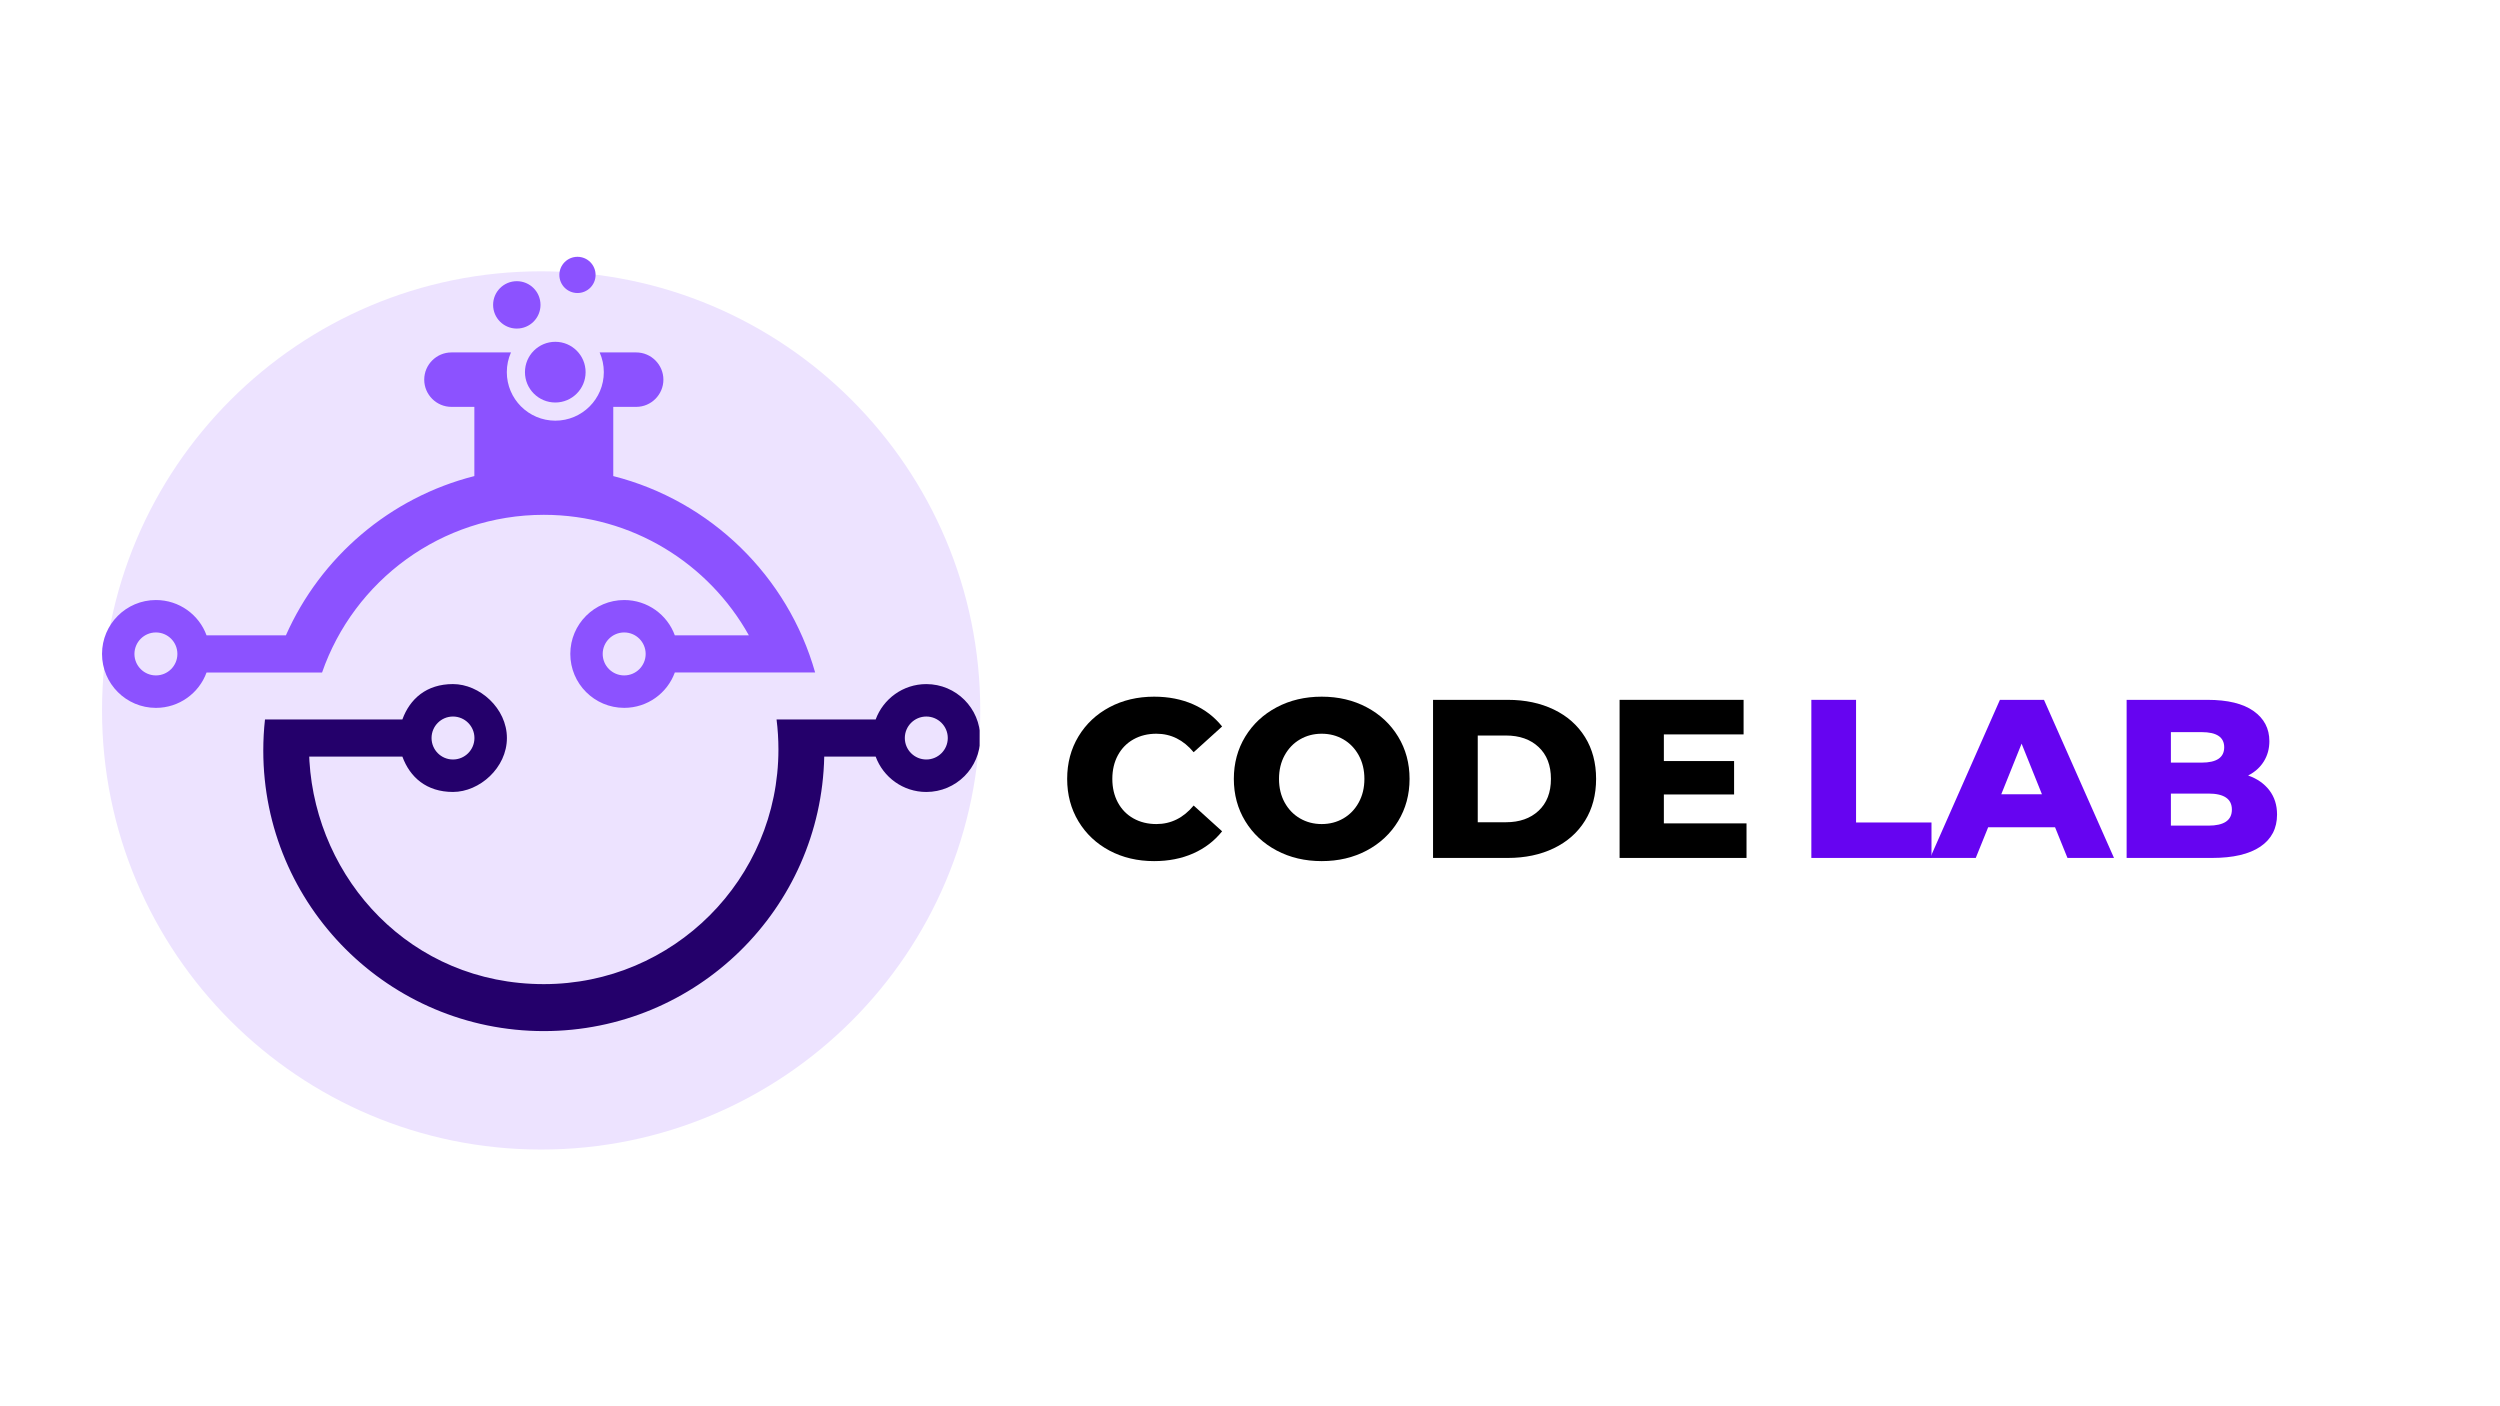 <svg xmlns="http://www.w3.org/2000/svg" xmlns:xlink="http://www.w3.org/1999/xlink" width="1920" zoomAndPan="magnify" viewBox="0 0 1440 810" height="1080" preserveAspectRatio="xMidYMid meet" version="1.0"><defs><g/><clipPath id="cfc655b0d5"><path d="M 58.766 156.277 L 564.629 156.277 L 564.629 662.137 L 58.766 662.137 Z M 58.766 156.277 " clip-rule="nonzero"/></clipPath><clipPath id="9367282a74"><path d="M 311.699 156.277 C 172.008 156.277 58.766 269.52 58.766 409.207 C 58.766 548.898 172.008 662.137 311.699 662.137 C 451.387 662.137 564.629 548.898 564.629 409.207 C 564.629 269.52 451.387 156.277 311.699 156.277 Z M 311.699 156.277 " clip-rule="nonzero"/></clipPath><clipPath id="7e618eb182"><path d="M 151 394 L 564.266 394 L 564.266 594 L 151 594 Z M 151 394 " clip-rule="nonzero"/></clipPath><clipPath id="3aaf0d356c"><path d="M 58.766 203 L 470 203 L 470 408 L 58.766 408 Z M 58.766 203 " clip-rule="nonzero"/></clipPath><clipPath id="430e52c7b9"><path d="M 322 147.863 L 344 147.863 L 344 169 L 322 169 Z M 322 147.863 " clip-rule="nonzero"/></clipPath></defs><g clip-path="url(#cfc655b0d5)"><g clip-path="url(#9367282a74)"><path fill="#ede3ff" d="M 58.766 156.277 L 564.629 156.277 L 564.629 662.137 L 58.766 662.137 Z M 58.766 156.277 " fill-opacity="1" fill-rule="nonzero"/></g></g><g clip-path="url(#7e618eb182)"><path fill="#24006b" d="M 473.797 414.395 L 447.293 414.395 C 448.012 420.07 448.375 425.848 448.375 431.684 C 448.375 506.359 387.875 566.855 313.23 566.855 C 236.453 566.855 182.328 506.457 178.219 438.25 L 178.219 438.117 C 178.16 437.328 178.117 436.539 178.117 435.793 L 231.77 435.793 C 236.098 447.668 245.648 456.168 260.906 456.168 C 276.191 456.168 291.977 442.258 291.977 425.098 C 291.977 407.938 276.191 394.027 260.906 394.027 C 245.648 394.027 236.098 402.527 231.77 414.402 L 152.633 414.402 C 151.977 420.273 151.652 426.25 151.652 432.32 C 151.652 521.562 224 593.91 313.242 593.91 C 401.301 593.91 472.93 523.434 474.758 435.801 L 504.383 435.801 C 508.742 447.68 520.164 456.176 533.551 456.176 C 550.707 456.176 564.617 442.266 564.617 425.109 C 564.617 407.949 550.707 394.039 533.551 394.039 C 520.164 394.039 508.742 402.535 504.383 414.414 L 473.797 414.414 Z M 533.551 412.723 C 526.719 412.723 521.176 418.27 521.176 425.098 C 521.176 431.926 526.719 437.469 533.551 437.469 C 540.379 437.469 545.922 431.926 545.922 425.098 C 545.922 418.27 540.367 412.723 533.551 412.723 Z M 260.906 412.723 C 254.078 412.723 248.574 418.27 248.574 425.098 C 248.574 431.926 254.086 437.469 260.906 437.469 C 267.766 437.469 273.277 431.926 273.277 425.098 C 273.277 418.27 267.766 412.723 260.906 412.723 Z M 260.906 412.723 " fill-opacity="1" fill-rule="evenodd"/></g><g clip-path="url(#3aaf0d356c)"><path fill="#8c52ff" d="M 273.207 274.23 C 224.555 286.566 184.652 320.883 164.672 365.965 L 118.973 365.965 C 114.645 354.086 103.223 345.617 89.805 345.617 C 72.68 345.629 58.766 359.508 58.766 376.668 C 58.766 393.824 72.68 407.738 89.805 407.738 C 103.223 407.738 114.645 399.238 118.973 387.359 L 185.512 387.359 C 203.855 334.508 254.117 296.539 313.242 296.539 C 364.027 296.539 408.262 324.555 431.355 365.965 L 388.703 365.965 C 384.375 354.086 372.953 345.617 359.535 345.617 C 342.41 345.617 328.496 359.5 328.496 376.656 C 328.496 393.816 342.41 407.727 359.535 407.727 C 372.953 407.727 384.375 399.227 388.703 387.352 L 469.52 387.352 C 453.809 331.867 409.344 288.469 353.242 274.223 L 353.242 234.359 L 366.465 234.359 C 375.066 234.359 382.117 227.309 382.117 218.68 C 382.117 210.051 375.066 203 366.465 203 L 345.402 203 C 346.941 206.48 347.801 210.312 347.801 214.352 C 347.801 229.77 335.297 242.305 319.879 242.305 C 304.43 242.305 291.926 229.77 291.926 214.352 C 291.926 210.312 292.773 206.48 294.32 203 L 260.035 203 C 251.406 203 244.355 210.051 244.355 218.68 C 244.355 227.309 251.406 234.359 260.035 234.359 L 273.227 234.359 L 273.227 274.23 Z M 359.527 364.293 C 366.387 364.293 371.898 369.84 371.898 376.668 C 371.898 383.496 366.387 389.039 359.527 389.039 C 352.699 389.039 347.152 383.496 347.152 376.668 C 347.152 369.84 352.707 364.293 359.527 364.293 Z M 89.805 364.293 C 96.664 364.293 102.18 369.84 102.18 376.668 C 102.18 383.496 96.664 389.039 89.805 389.039 C 82.977 389.039 77.434 383.496 77.434 376.668 C 77.465 369.84 82.977 364.293 89.805 364.293 Z M 89.805 364.293 " fill-opacity="1" fill-rule="evenodd"/></g><path fill="#8c52ff" d="M 319.859 196.879 C 310.176 196.879 302.375 204.719 302.375 214.359 C 302.375 224 310.188 231.844 319.859 231.844 C 329.5 231.844 337.309 224 337.309 214.359 C 337.309 204.719 329.508 196.879 319.859 196.879 Z M 319.859 196.879 " fill-opacity="1" fill-rule="evenodd"/><path fill="#8c52ff" d="M 297.68 161.965 C 290.133 161.965 284.031 168.062 284.031 175.613 C 284.031 183.16 290.133 189.258 297.68 189.258 C 305.227 189.258 311.328 183.16 311.328 175.613 C 311.328 168.062 305.227 161.965 297.68 161.965 Z M 297.68 161.965 " fill-opacity="1" fill-rule="evenodd"/><g clip-path="url(#430e52c7b9)"><path fill="#8c52ff" d="M 332.625 147.922 C 326.848 147.922 322.195 152.617 322.195 158.352 C 322.195 164.129 326.859 168.781 332.625 168.781 C 338.391 168.781 343.055 164.129 343.055 158.352 C 343.055 152.617 338.402 147.922 332.625 147.922 Z M 332.625 147.922 " fill-opacity="1" fill-rule="evenodd"/></g><g fill="#000000" fill-opacity="1"><g transform="translate(610.264, 494.174)"><g><path d="M 54.516 1.828 C 44.973 1.828 36.406 -0.188 28.812 -4.219 C 21.227 -8.258 15.266 -13.879 10.922 -21.078 C 6.586 -28.273 4.422 -36.426 4.422 -45.531 C 4.422 -54.633 6.586 -62.785 10.922 -69.984 C 15.266 -77.18 21.227 -82.797 28.812 -86.828 C 36.406 -90.867 44.973 -92.891 54.516 -92.891 C 62.836 -92.891 70.336 -91.414 77.016 -88.469 C 83.691 -85.52 89.242 -81.27 93.672 -75.719 L 77.281 -60.891 C 71.375 -67.992 64.219 -71.547 55.812 -71.547 C 50.863 -71.547 46.457 -70.461 42.594 -68.297 C 38.738 -66.129 35.75 -63.07 33.625 -59.125 C 31.5 -55.176 30.438 -50.645 30.438 -45.531 C 30.438 -40.414 31.5 -35.883 33.625 -31.938 C 35.75 -27.988 38.738 -24.93 42.594 -22.766 C 46.457 -20.598 50.863 -19.516 55.812 -19.516 C 64.219 -19.516 71.375 -23.07 77.281 -30.188 L 93.672 -15.344 C 89.242 -9.801 83.691 -5.551 77.016 -2.594 C 70.336 0.352 62.836 1.828 54.516 1.828 Z M 54.516 1.828 "/></g></g></g><g fill="#000000" fill-opacity="1"><g transform="translate(706.268, 494.174)"><g><path d="M 55.031 1.828 C 45.406 1.828 36.754 -0.207 29.078 -4.281 C 21.398 -8.363 15.367 -14.004 10.984 -21.203 C 6.609 -28.398 4.422 -36.508 4.422 -45.531 C 4.422 -54.551 6.609 -62.66 10.984 -69.859 C 15.367 -77.055 21.398 -82.691 29.078 -86.766 C 36.754 -90.848 45.406 -92.891 55.031 -92.891 C 64.656 -92.891 73.305 -90.848 80.984 -86.766 C 88.66 -82.691 94.688 -77.055 99.062 -69.859 C 103.445 -62.66 105.641 -54.551 105.641 -45.531 C 105.641 -36.508 103.445 -28.398 99.062 -21.203 C 94.688 -14.004 88.66 -8.363 80.984 -4.281 C 73.305 -0.207 64.656 1.828 55.031 1.828 Z M 55.031 -19.516 C 59.625 -19.516 63.785 -20.598 67.516 -22.766 C 71.242 -24.93 74.191 -27.988 76.359 -31.938 C 78.535 -35.883 79.625 -40.414 79.625 -45.531 C 79.625 -50.645 78.535 -55.176 76.359 -59.125 C 74.191 -63.07 71.242 -66.129 67.516 -68.297 C 63.785 -70.461 59.625 -71.547 55.031 -71.547 C 50.438 -71.547 46.273 -70.461 42.547 -68.297 C 38.816 -66.129 35.863 -63.07 33.688 -59.125 C 31.52 -55.176 30.438 -50.645 30.438 -45.531 C 30.438 -40.414 31.52 -35.883 33.688 -31.938 C 35.863 -27.988 38.816 -24.93 42.547 -22.766 C 46.273 -20.598 50.438 -19.516 55.031 -19.516 Z M 55.031 -19.516 "/></g></g></g><g fill="#000000" fill-opacity="1"><g transform="translate(816.322, 494.174)"><g><path d="M 9.109 -91.062 L 52.172 -91.062 C 62.141 -91.062 70.984 -89.195 78.703 -85.469 C 86.422 -81.738 92.406 -76.445 96.656 -69.594 C 100.906 -62.75 103.031 -54.727 103.031 -45.531 C 103.031 -36.344 100.906 -28.32 96.656 -21.469 C 92.406 -14.613 86.422 -9.32 78.703 -5.594 C 70.984 -1.863 62.141 0 52.172 0 L 9.109 0 Z M 51.125 -20.562 C 58.926 -20.562 65.191 -22.77 69.922 -27.188 C 74.648 -31.613 77.016 -37.727 77.016 -45.531 C 77.016 -53.332 74.648 -59.445 69.922 -63.875 C 65.191 -68.301 58.926 -70.516 51.125 -70.516 L 34.859 -70.516 L 34.859 -20.562 Z M 51.125 -20.562 "/></g></g></g><g fill="#000000" fill-opacity="1"><g transform="translate(923.774, 494.174)"><g><path d="M 82.219 -19.906 L 82.219 0 L 9.109 0 L 9.109 -91.062 L 80.531 -91.062 L 80.531 -71.156 L 34.609 -71.156 L 34.609 -55.812 L 75.062 -55.812 L 75.062 -36.562 L 34.609 -36.562 L 34.609 -19.906 Z M 82.219 -19.906 "/></g></g></g><g fill="#6604f1" fill-opacity="1"><g transform="translate(1034.228, 494.174)"><g><path d="M 9.109 -91.062 L 34.859 -91.062 L 34.859 -20.422 L 78.312 -20.422 L 78.312 0 L 9.109 0 Z M 9.109 -91.062 "/></g></g></g><g fill="#6604f1" fill-opacity="1"><g transform="translate(1113.581, 494.174)"><g><path d="M 70.125 -17.688 L 31.609 -17.688 L 24.453 0 L -1.828 0 L 38.375 -91.062 L 63.75 -91.062 L 104.078 0 L 77.281 0 Z M 62.578 -36.688 L 50.859 -65.828 L 39.156 -36.688 Z M 62.578 -36.688 "/></g></g></g><g fill="#6604f1" fill-opacity="1"><g transform="translate(1215.829, 494.174)"><g><path d="M 79.094 -47.484 C 84.301 -45.66 88.379 -42.816 91.328 -38.953 C 94.273 -35.098 95.75 -30.441 95.75 -24.984 C 95.75 -17.004 92.539 -10.844 86.125 -6.5 C 79.707 -2.164 70.426 0 58.281 0 L 9.109 0 L 9.109 -91.062 L 55.688 -91.062 C 67.301 -91.062 76.145 -88.914 82.219 -84.625 C 88.289 -80.332 91.328 -74.547 91.328 -67.266 C 91.328 -62.922 90.266 -59.035 88.141 -55.609 C 86.016 -52.18 83 -49.473 79.094 -47.484 Z M 34.609 -72.469 L 34.609 -54.906 L 52.297 -54.906 C 60.973 -54.906 65.312 -57.852 65.312 -63.75 C 65.312 -69.562 60.973 -72.469 52.297 -72.469 Z M 56.203 -18.609 C 65.223 -18.609 69.734 -21.688 69.734 -27.844 C 69.734 -34 65.223 -37.078 56.203 -37.078 L 34.609 -37.078 L 34.609 -18.609 Z M 56.203 -18.609 "/></g></g></g></svg>